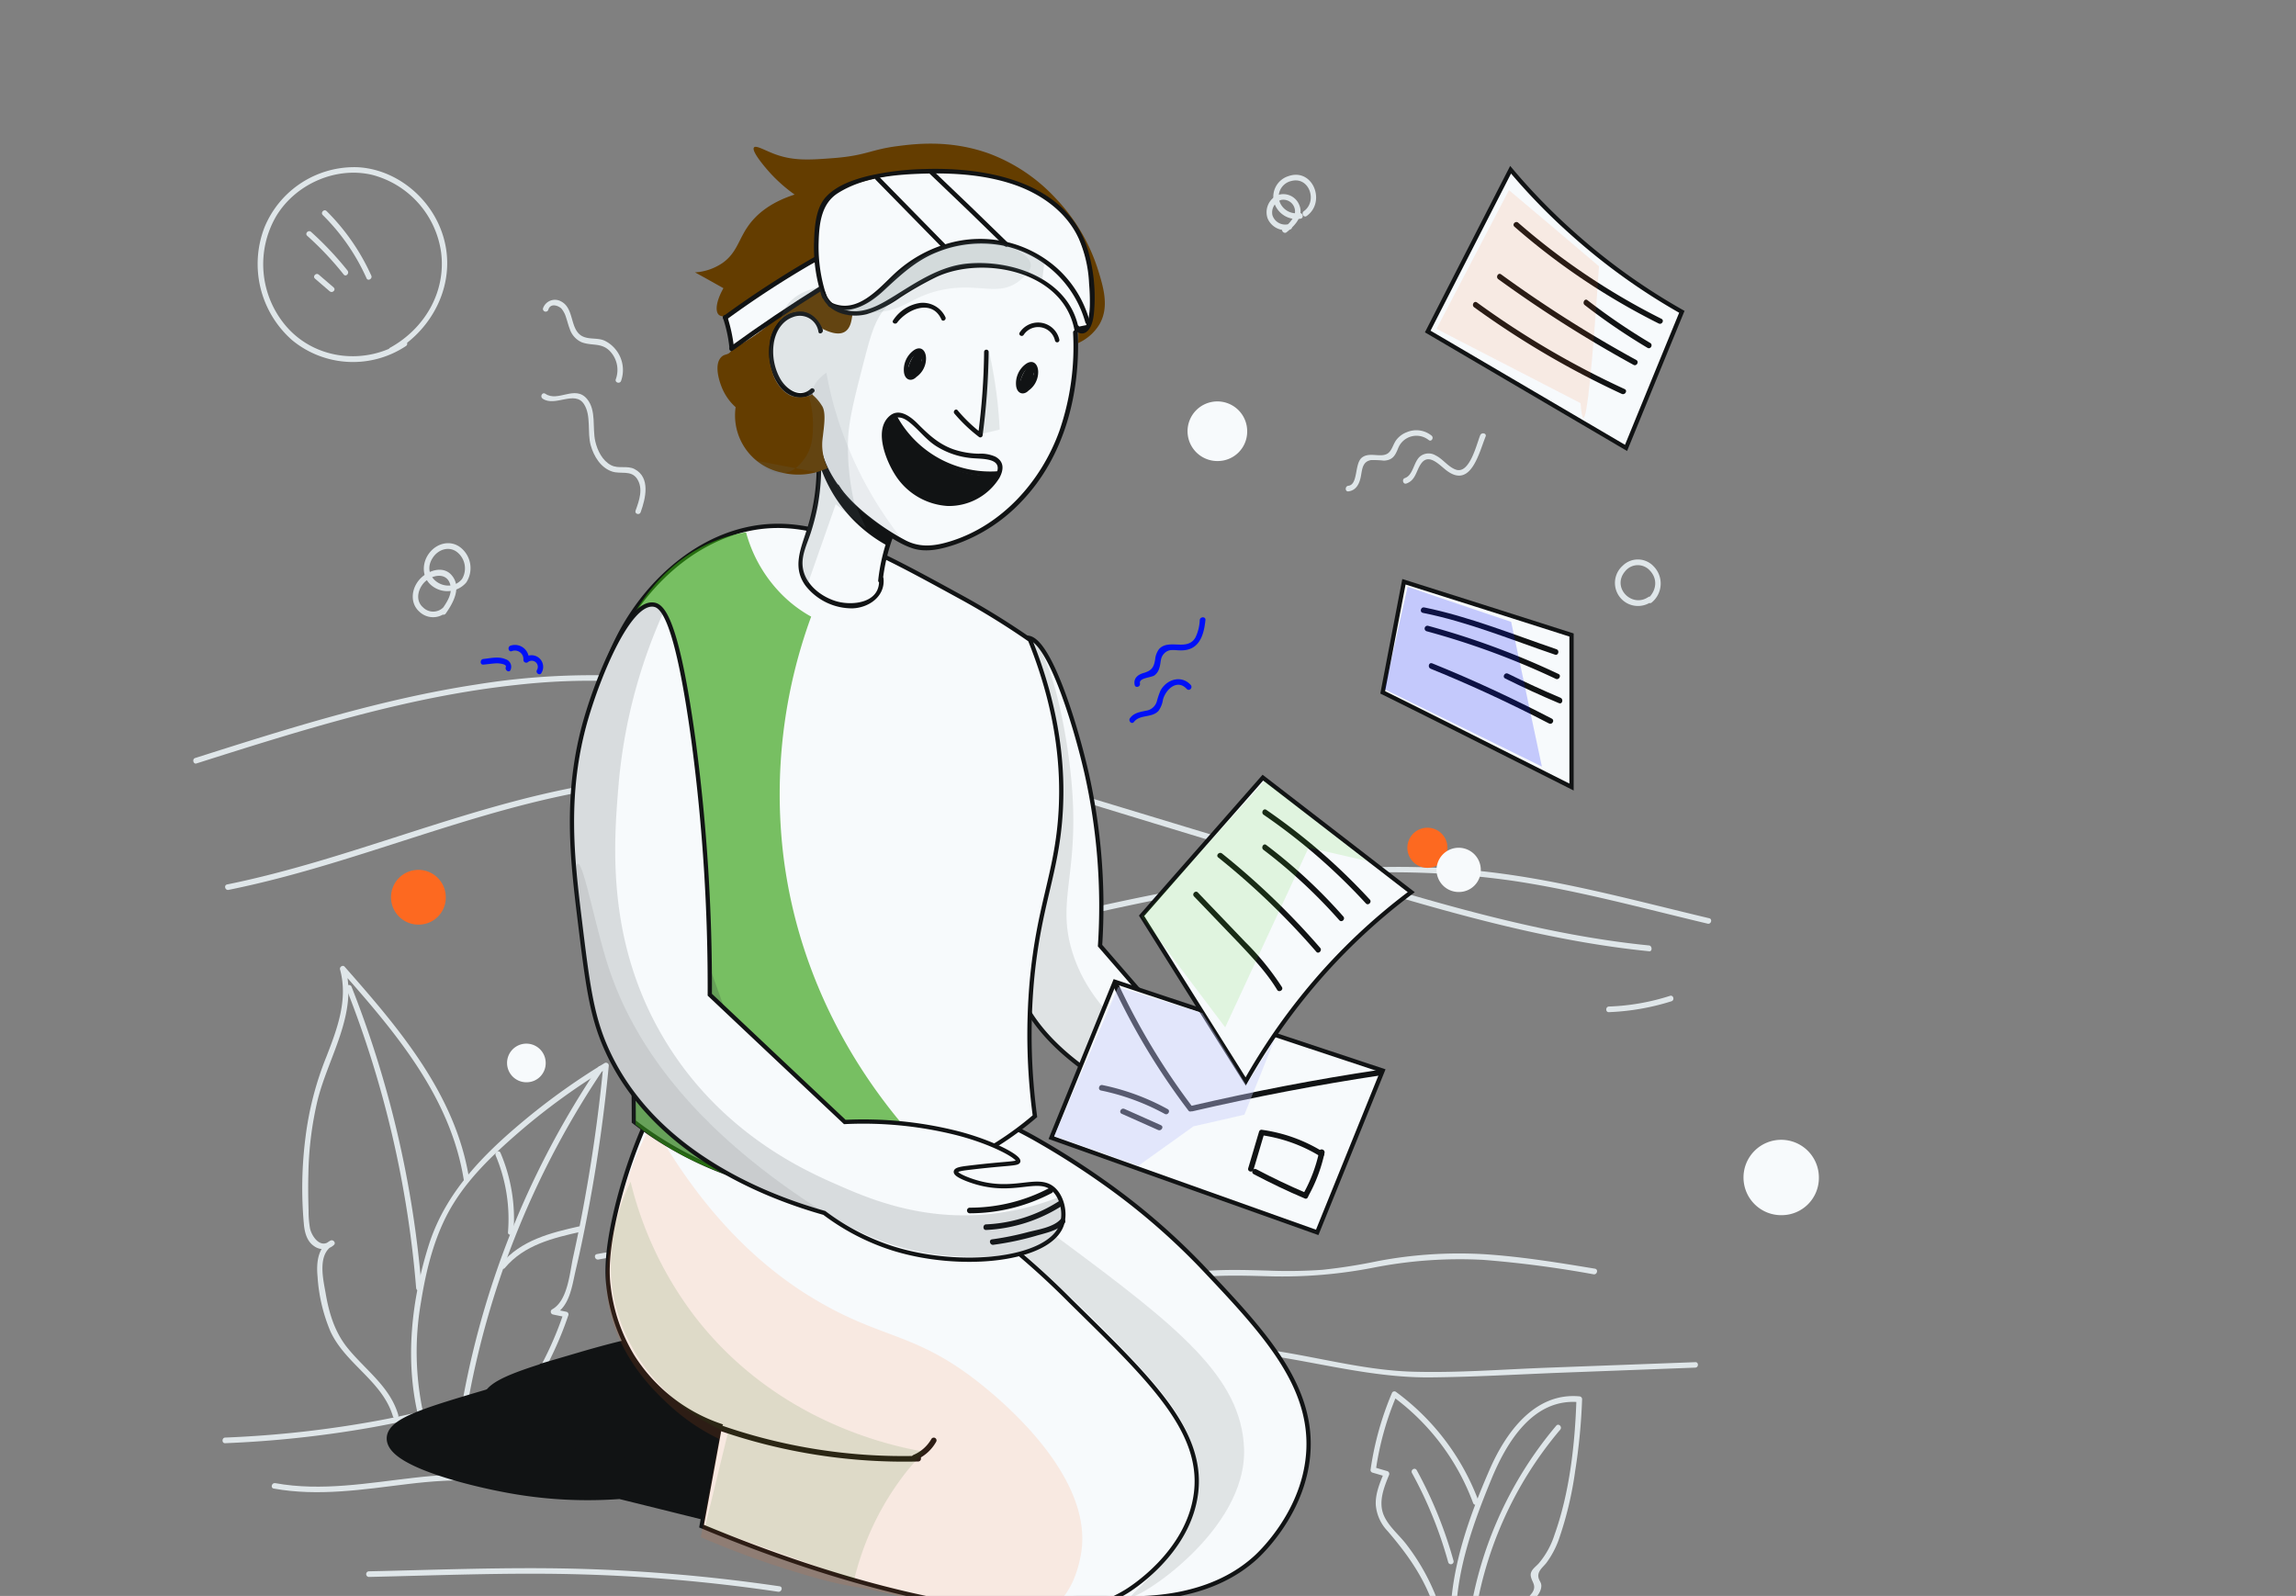 <svg xmlns="http://www.w3.org/2000/svg" xmlns:xlink="http://www.w3.org/1999/xlink" width="538" height="374" viewBox="0 0 538 374">
  <rect x="0" y="0" width="538" height="374" fill="#808080" stroke="none"/>
  <defs>
    <clipPath id="clip-path">
      <rect id="Rectangle_443" data-name="Rectangle 443" width="538" height="374" transform="translate(0 -0.133)" fill="#fff"/>
    </clipPath>
  </defs>
  <g id="expenses_illustration_2_" data-name="expenses illustration 2 " transform="translate(0 0.133)" clip-path="url(#clip-path)">
    <path id="Path_1025" data-name="Path 1025" d="M247.349,225.5a81.186,81.186,0,0,0,17.919-29.784c.13.264.3.527.43.791-.985-.219-1.93-.4-2.916-.614a.656.656,0,0,1-.172-1.186c3.688-2.021,4.116-8.524,4.931-12.256,1.073-4.876,2.058-9.752,2.916-14.628q2.7-15.024,4.158-30.268c.343.176.643.4.985.572a152.972,152.972,0,0,0-20.362,14.716c-5.746,4.965-11.49,10.279-15.563,16.782-4.373,6.9-6.474,15.243-7.759,23.239a67.64,67.64,0,0,0,.6,26.576.646.646,0,1,1-1.243.351c-3.216-13.311-1.586-27.5,2.528-40.414,3.988-12.343,12.99-21.262,22.637-29.257a155.811,155.811,0,0,1,18.477-13.134.663.663,0,0,1,.985.57q-1.542,16.277-4.5,32.288c-.985,5.316-2.058,10.632-3.3,15.859-.815,3.558-1.373,8.215-4.844,10.148a11.371,11.371,0,0,0-.172-1.186c.985.219,1.93.4,2.915.614a.616.616,0,0,1,.428.791,82.756,82.756,0,0,1-18.262,30.356C247.649,227.033,246.749,226.11,247.349,225.5Z" transform="translate(-133.248 112.012)" fill="#dfe6e9"/>
    <path id="Path_1026" data-name="Path 1026" d="M262.857,138.258a204.79,204.79,0,0,0-31.382,76.655c-.172.835-1.415.485-1.243-.351a205.7,205.7,0,0,1,31.552-77.008C262.212,136.9,263.327,137.555,262.857,138.258Z" transform="translate(-121.617 112.404)" fill="#dfe6e9"/>
    <path id="Path_1027" data-name="Path 1027" d="M251.442,157.093c-6.474,1.45-13.29,3.076-17.791,8.479-.515.659-1.458-.308-.9-.923,4.631-5.58,11.66-7.335,18.349-8.83C251.915,155.643,252.257,156.918,251.442,157.093Z" transform="translate(-115.35 131.434)" fill="#dfe6e9"/>
    <path id="Path_1028" data-name="Path 1028" d="M243.466,166.081a38.269,38.269,0,0,0-2.873-17.923c-.343-.791.772-1.45,1.115-.659a39.361,39.361,0,0,1,3.043,18.582C244.667,166.914,243.379,166.914,243.466,166.081Z" transform="translate(-124.433 122.534)" fill="#dfe6e9"/>
    <path id="Path_1029" data-name="Path 1029" d="M283.6,176.022c-3.086-19.681-16.248-34.968-28.851-49.246.343-.219.728-.438,1.072-.659,2.958,10.851-3.988,20.912-6.516,31.1a80.237,80.237,0,0,0-2.145,17.221c-.085,2.855-.043,5.754.045,8.609a22.956,22.956,0,0,0,.343,4.217c.428,1.89,2.486,4.834,4.671,2.857q.386.526.773,1.054c-3.773,2.019-2.4,7.818-1.8,11.2.772,4.568,2.058,8.917,4.931,12.607,4.158,5.271,10.117,9.18,12.088,15.946.257.835-.985,1.141-1.243.351-2.443-8.258-11.06-12.212-14.618-19.855a39.421,39.421,0,0,1-3.043-12.915c-.3-3.118,0-6.853,3.043-8.434.6-.308,1.371.527.77,1.054a3.664,3.664,0,0,1-4.671.219c-1.673-1.141-2.188-3.25-2.358-5.227a93.514,93.514,0,0,1,.385-20.208,74.98,74.98,0,0,1,4.888-18.888c2.528-6.5,5.144-13.4,3.214-20.472-.17-.614.645-1.141,1.073-.659,12.733,14.452,26.065,29.96,29.194,49.815C284.971,176.5,283.728,176.855,283.6,176.022Z" transform="translate(-174.897 100.513)" fill="#dfe6e9"/>
    <path id="Path_1030" data-name="Path 1030" d="M252.492,128.332a246.2,246.2,0,0,1,16.421,70.6c.085.833-1.2.833-1.287,0a245.475,245.475,0,0,0-16.376-70.242C250.949,127.936,252.192,127.586,252.492,128.332Z" transform="translate(-170.115 102.782)" fill="#dfe6e9"/>
    <path id="Path_1031" data-name="Path 1031" d="M264.145,166.177c-10.5,2.328-20.749-2.855-30.867-4.921a89.366,89.366,0,0,0-33.825-.174c-.815.132-1.158-1.1-.343-1.275a91.614,91.614,0,0,1,31.339-.4,135.292,135.292,0,0,1,15.6,3.866c5.789,1.626,11.747,2.944,17.706,1.626C264.617,164.727,264.96,165.958,264.145,166.177Z" transform="translate(-59.245 133.95)" fill="#dfe6e9"/>
    <path id="Path_1032" data-name="Path 1032" d="M333.51,161.031c-6.088-1.186-12.09.308-17.964,1.8-5.744,1.405-11.532,2.678-17.406,3.733a256.4,256.4,0,0,1-34.295,3.69c-.815.045-.815-1.273,0-1.318a253.546,253.546,0,0,0,36.4-4.085c5.829-1.1,11.575-2.459,17.319-3.864,5.359-1.318,10.8-2.285,16.291-1.186C334.623,159.934,334.28,161.207,333.51,161.031Z" transform="translate(-211.088 167.822)" fill="#dfe6e9"/>
    <path id="Path_1033" data-name="Path 1033" d="M253.5,148.752c-15.176-3.6-30.352-7.775-45.742-10.06a199.75,199.75,0,0,0-46.386-1.142c-29.752,2.636-58.647,10.63-87.8,16.824-16.076,3.426-32.324,6.239-48.743,7.38-.815.045-.815-1.273,0-1.318,30.094-2.109,59.333-9.971,88.741-16.386,29.237-6.326,58.99-10.894,88.913-7.38,17.362,2.066,34.339,6.766,51.358,10.807C254.661,147.654,254.318,148.927,253.5,148.752Z" transform="translate(146.653 67.575)" fill="#dfe6e9"/>
    <path id="Path_1034" data-name="Path 1034" d="M425.531,170.566c-22.366-2.24-44.276-8.3-65.955-14.8q-33.263-10.015-66.526-20.206c-22.138-6.721-44.237-13.619-66.45-20.163-11.05-3.252-22.213-6.194-33.568-7.425a152.741,152.741,0,0,0-32.921.176c-25.529,2.723-50.371,10.586-75.022,18.406-.724.219-1.029-1.054-.3-1.273,21.68-6.9,43.473-13.8,65.839-17.222a169.261,169.261,0,0,1,33.645-2.064A156.91,156.91,0,0,1,217,111.306c10.972,2.9,21.833,6.368,32.73,9.708L283.1,131.162q33.723,10.212,67.479,20.472c24.653,7.467,49.457,15.024,74.947,17.57C426.255,169.335,426.255,170.653,425.531,170.566Z" transform="translate(-39.076 52.23)" fill="#dfe6e9"/>
    <path id="Path_1035" data-name="Path 1035" d="M207.825,180.535,176.4,181.721c-10.2.4-20.449,1.01-30.652,1.1-9.946.089-19.549-1.888-29.323-3.69a281.329,281.329,0,0,0-30.867-4,293.487,293.487,0,0,0-34.64-.527c-.813.043-.813-1.275,0-1.318a290.39,290.39,0,0,1,60.49,3.645c10.2,1.713,20.321,4.349,30.652,4.568,10.117.264,20.363-.527,30.481-.923q17.62-.657,35.239-1.318C208.639,179.173,208.639,180.491,207.825,180.535Z" transform="translate(189.429 139.831)" fill="#dfe6e9"/>
    <path id="Path_1036" data-name="Path 1036" d="M44.8,232.966c-.643.483-1.286.923-1.929,1.405-.6.44-1.286-.527-.772-1.054l5.873-6.281a24.746,24.746,0,0,0,2.7-2.944c1.115-1.669-.043-2.459-.3-3.822-.3-1.405,1.072-2.2,1.843-3.074a19.482,19.482,0,0,0,3.687-6.679c3.558-9.971,4.8-21.218,5.144-31.761q.322.331.643.659c-10.8-1.01-17.062,9.446-20.663,18.276-4.03,9.795-7.717,20.032-8.188,30.794-.043.835-1.329.835-1.286,0,.515-11.51,4.544-22.667,9.089-33.123,3.773-8.741,10.589-18.274,21.092-17.307a.667.667,0,0,1,.643.659,138.613,138.613,0,0,1-1.629,16.869,83.414,83.414,0,0,1-3.9,16.21,21.4,21.4,0,0,1-2.83,5.271c-.857,1.1-2.315,2.064-1.8,3.69.214.659.643,1.01.6,1.8-.086,1.932-2.143,3.514-3.3,4.744-2.143,2.285-4.33,4.613-6.473,6.9q-.386-.529-.772-1.054c.643-.485,1.286-.923,1.929-1.407C44.848,231.34,45.491,232.483,44.8,232.966Z" transform="translate(308.344 149.044)" fill="#dfe6e9"/>
    <path id="Path_1037" data-name="Path 1037" d="M67.525,203.6a54.218,54.218,0,0,0-18.82-24.95,6.608,6.608,0,0,1,.9-.221A69.423,69.423,0,0,0,44.718,196c-.129-.264-.3-.527-.429-.791,1.029.308,2.058.614,3.13.923a.674.674,0,0,1,.386.967c-1.2,2.942-2.529,6.281-1.2,9.4,1.115,2.593,3.515,4.525,5.187,6.679a50.238,50.238,0,0,1,7.2,12.739c.3.791-.943,1.142-1.243.351-2.4-6.194-6-11.113-10.246-16.078a10.023,10.023,0,0,1-2.787-6.237c-.086-2.636.986-5.14,1.972-7.512.129.306.257.659.386.965-1.029-.306-2.058-.614-3.129-.923a.63.63,0,0,1-.429-.791,72.283,72.283,0,0,1,5.016-17.923.623.623,0,0,1,.9-.219A55.984,55.984,0,0,1,68.854,203.3C69.025,204.043,67.825,204.394,67.525,203.6Z" transform="translate(277.652 148.487)" fill="#dfe6e9"/>
    <path id="Path_1038" data-name="Path 1038" d="M55.538,182.469A88.627,88.627,0,0,0,35.3,228.286c-.129.835-1.415.835-1.286,0A90.524,90.524,0,0,1,54.637,181.5C55.195,180.888,56.1,181.81,55.538,182.469Z" transform="translate(310.044 152.449)" fill="#dfe6e9"/>
    <path id="Path_1039" data-name="Path 1039" d="M54.975,208.292a96.887,96.887,0,0,0-8.488-20.91c-.386-.748.686-1.407,1.115-.659a99.808,99.808,0,0,1,8.617,21.218A.646.646,0,1,1,54.975,208.292Z" transform="translate(284.37 157.682)" fill="#dfe6e9"/>
    <path id="Path_1041" data-name="Path 1041" d="M162.836,198.309a256.3,256.3,0,0,0-25.808-3.382,104.4,104.4,0,0,0-25.894,1.845,111.621,111.621,0,0,1-23.579,2.019c-8.36-.219-16.806-.614-24.951,1.626a.66.66,0,0,1-.343-1.273c7.887-2.2,15.991-1.934,24.093-1.713a115.125,115.125,0,0,0,12.9-.176,131.328,131.328,0,0,0,13.118-2.064,101.939,101.939,0,0,1,25.079-1.581c8.617.57,17.191,1.977,25.722,3.382C163.993,197.167,163.651,198.441,162.836,198.309Z" transform="translate(210.581 100.189)" fill="#dfe6e9"/>
    <path id="Path_1042" data-name="Path 1042" d="M274.582,203.808a389.469,389.469,0,0,0-48.488-4.13c-15.819-.351-31.637.308-47.456.659a.661.661,0,0,1,0-1.318c16.076-.351,32.195-1.01,48.313-.614a398.75,398.75,0,0,1,47.973,4.128C275.739,202.665,275.4,203.9,274.582,203.808Z" transform="translate(-92.225 169.081)" fill="#dfe6e9"/>
    <path id="Path_1043" data-name="Path 1043" d="M251.407,207.4c-6.131-2.68-12.733.572-19.034.264a15.456,15.456,0,0,1-3.988-.7c-1.758-.614-3.386-1.581-5.273-1.669-3.258-.176-6.3,1.1-9.56.572-.815-.132-.47-1.407.343-1.275,3.645.616,7.2-1.229,10.8-.4,1.628.353,3.086,1.231,4.671,1.713a17.281,17.281,0,0,0,4.973.485c5.959-.264,11.918-2.593,17.749-.045C252.778,206.568,252.135,207.711,251.407,207.4Z" transform="translate(-140.3 174.931)" fill="#dfe6e9"/>
    <path id="Path_1044" data-name="Path 1044" d="M320.464,183.781c-10.8-3.295-21.607-3.207-32.667-1.845-10.419,1.273-20.922,2.944-31.382,1.054-.815-.132-.472-1.405.343-1.273,10.89,1.977,21.822-.045,32.667-1.275,10.675-1.229,21.092-1.1,31.424,2.109C321.577,182.772,321.277,184.045,320.464,183.781Z" transform="translate(-192.279 165.716)" fill="#dfe6e9"/>
    <path id="Path_1045" data-name="Path 1045" d="M259.528,79.284c7.974-4.393,13.16-12.915,11.96-22.36a21.89,21.89,0,0,0-16.119-18.143c-8.447-2.021-17.876,2.065-22.465,9.576a22.335,22.335,0,0,0,2.188,25.786c6.859,8.083,18.862,9.313,27.521,3.6.687-.483,1.33.659.643,1.142a22.433,22.433,0,0,1-26.664-1.362,23.768,23.768,0,0,1-6.474-26.489A22.758,22.758,0,0,1,251.853,36.98c9.089.439,17.319,7.16,20.064,15.99,3.429,10.938-2.315,22.184-11.79,27.412C259.442,80.821,258.8,79.679,259.528,79.284Z" transform="translate(-168.128 2.072)" fill="#dfe6e9"/>
    <path id="Path_1047" data-name="Path 1047" d="M215.835,90.019c.858-2.372,1.886-5.183.343-7.512-1.415-2.065-3.816-1.01-5.829-1.669-2.658-.879-4.288-3.558-5.016-6.15-.858-3.031.17-6.985-1.588-9.664-2.143-3.295-6.772.747-9.687-1.274-.687-.483-.043-1.625.643-1.142,2.958,2.065,6.987-2.153,9.775,1.23,2.228,2.68,1.2,6.765,1.928,9.928.515,2.2,1.673,4.525,3.688,5.579,1.758.923,3.771,0,5.529.923,3.773,1.977,2.573,6.9,1.415,10.1C216.82,91.117,215.577,90.809,215.835,90.019Z" transform="translate(-66.917 29.533)" fill="#dfe6e9"/>
    <path id="Path_1048" data-name="Path 1048" d="M213.46,70.3a6.365,6.365,0,0,0-1.245-6.458c-1.971-2.2-4.244-1.318-6.687-2.2a5.152,5.152,0,0,1-2.873-3.207c-.343-.879-.558-1.8-.858-2.68a5.716,5.716,0,0,0-1.071-2.021c-.773-.747-2.615-1.362-3.088.308A.646.646,0,0,1,196.4,53.7a2.944,2.944,0,0,1,4.288-1.625c3.086,1.625,1.971,6.458,4.844,8.083,1.586.879,3.558.351,5.229,1.054a7.5,7.5,0,0,1,2.745,2.2,7.621,7.621,0,0,1,1.2,7.248C214.446,71.444,213.2,71.093,213.46,70.3Z" transform="translate(-69.171 18.454)" fill="#dfe6e9"/>
    <path id="Path_1049" data-name="Path 1049" d="M222.862,88.323a4.864,4.864,0,0,0-.772-6.15c-1.928-1.845-4.714-1.011-6.044,1.1-3.043,4.7,3.688,8.83,6.9,4.92.558-.659,1.458.308.9.922a5.828,5.828,0,0,1-7.629.923c-2.658-1.757-2.873-5.315-1.03-7.819,1.8-2.46,5.146-3.295,7.546-1.274a6.167,6.167,0,0,1,1.243,8C223.5,89.685,222.39,89.026,222.862,88.323Z" transform="translate(-114.67 47.349)" fill="#dfe6e9"/>
    <path id="Path_1050" data-name="Path 1050" d="M222.255,92.46c1.2-1.713,2.7-3.778,2.186-5.974-.772-3.251-4.544-2.416-6.259-.483-1.415,1.625-1.93,4.173-.13,5.711a3.346,3.346,0,0,0,4.716,0c.557-.615,1.458.307.9.923a4.631,4.631,0,0,1-6.472.088c-2.188-1.933-1.93-5.14-.215-7.292,1.715-2.2,5.616-3.778,7.759-1.274,2.4,2.812.385,6.458-1.373,8.962C222.9,93.822,221.783,93.163,222.255,92.46Z" transform="translate(-118.907 50.506)" fill="#dfe6e9"/>
    <path id="Path_1051" data-name="Path 1051" d="M90.242,133.421A55.845,55.845,0,0,1,75.58,135.97c-.814.045-.814-1.273,0-1.318a52.716,52.716,0,0,0,14.319-2.5C90.713,131.885,91.056,133.158,90.242,133.421Z" transform="translate(301.408 101.092)" fill="#dfe6e9"/>
    <path id="Path_1052" data-name="Path 1052" d="M342.323,116.1c-29.151-.221-56.589,10.938-84.113,19.2-7.887,2.372-15.861,4.525-23.92,6.149-.815.176-1.158-1.1-.343-1.273,28.594-5.8,55.559-18.231,84.325-23.282a129.639,129.639,0,0,1,24.05-2.109A.661.661,0,0,1,342.323,116.1Z" transform="translate(-180.731 66.957)" fill="#dfe6e9"/>
    <path id="Path_1053" data-name="Path 1053" d="M111.743,21.872c-1.5,3.69-3.344,11.861-8.746,8.215-1.8-1.186-4.458-4.657-6.388-1.845-1.158,1.669-1.243,3.866-3.429,4.613-.772.264-1.115-1.011-.343-1.274,2.013-.7,2.013-3.866,3.643-5.139a3.185,3.185,0,0,1,3.558-.176c1.715.835,2.958,2.724,4.759,3.338,3.215,1.1,4.844-5.974,5.7-8.083C110.843,20.774,112.086,21.081,111.743,21.872Z" transform="translate(236.354 80.323)" fill="#dfe6e9"/>
    <path id="Path_1054" data-name="Path 1054" d="M117.984,23.029a4.6,4.6,0,0,0-7.118,1.845c-.728,1.8-1.285,2.856-3.343,2.987a23.48,23.48,0,0,0-3.043-.132c-2.058.351-2.058,2.2-2.4,3.91s-1.115,3.207-2.916,3.426c-.815.088-.815-1.23,0-1.318,2.358-.264,1.373-5.227,3.216-6.633,1.973-1.493,4.931.483,6.474-1.362.728-.879.943-2.065,1.713-2.943a5.486,5.486,0,0,1,2.315-1.625,5.675,5.675,0,0,1,5.7.747C119.313,22.414,118.67,23.557,117.984,23.029Z" transform="translate(216.782 79.957)" fill="#dfe6e9"/>
    <path id="Path_1055" data-name="Path 1055" d="M122.72,47.509a5.477,5.477,0,0,1-6.3-4,5.058,5.058,0,0,1,3.431-5.974c5.7-1.977,8.874,6.062,4.244,9.357-.685.483-1.33-.659-.643-1.142,3.258-2.328,1.243-8.171-2.916-7.073a3.782,3.782,0,0,0-2.958,4.129,4.135,4.135,0,0,0,4.8,3.383C123.192,46.059,123.535,47.333,122.72,47.509Z" transform="translate(182.074 3.6)" fill="#dfe6e9"/>
    <path id="Path_1056" data-name="Path 1056" d="M121.929,47.466a7.238,7.238,0,0,0,2.7-3.119,2.752,2.752,0,0,0-3.128-3.514,3.107,3.107,0,0,0-2.058,3.558,3.14,3.14,0,0,0,3.816,2.109.66.66,0,0,1,.343,1.274,4.5,4.5,0,0,1-5.273-2.592,4.4,4.4,0,0,1,2.273-5.447,4.007,4.007,0,0,1,5.1,2.2c1.2,2.68-.985,4.92-2.916,6.458C122.229,48.916,121.286,47.993,121.929,47.466Z" transform="translate(178.706 5.884)" fill="#dfe6e9"/>
    <path id="Path_1057" data-name="Path 1057" d="M84.165,90.825c1.972-1.8,2.358-4.525.429-6.545a3.79,3.79,0,0,0-5.745.132c-3.3,3.778,1.458,8.7,5.359,6.106.686-.483,1.329.659.643,1.142a5.4,5.4,0,0,1-6.6-8.522,5.05,5.05,0,0,1,7.245.176,5.743,5.743,0,0,1-.429,8.434C84.465,92.319,83.565,91.4,84.165,90.825Z" transform="translate(301.997 49.284)" fill="#dfe6e9"/>
    <path id="Path_1058" data-name="Path 1058" d="M177.908,33.015a48.864,48.864,0,0,0-10.247-14.8c-.6-.571.3-1.537.9-.923A50.3,50.3,0,0,1,179.021,32.4C179.365,33.1,178.25,33.806,177.908,33.015Z" transform="translate(-92.022 32.055)" fill="#dfe6e9"/>
    <path id="Path_1059" data-name="Path 1059" d="M178.913,29.656a73.121,73.121,0,0,0-8.53-9.05c-.643-.571.3-1.493.9-.923a76.651,76.651,0,0,1,8.532,9.05C180.328,29.392,179.428,30.314,178.913,29.656Z" transform="translate(-98.385 34.533)" fill="#dfe6e9"/>
    <path id="Path_1060" data-name="Path 1060" d="M175.43,28.532c-1.158-1.01-2.315-1.977-3.473-2.987-.643-.527.3-1.494.9-.923,1.158,1.01,2.315,1.977,3.473,2.987C176.972,28.136,176.072,29.059,175.43,28.532Z" transform="translate(-98.159 39.612)" fill="#dfe6e9"/>
    <path id="Path_1061" data-name="Path 1061" d="M205.385,34.869a6.416,6.416,0,1,1,6.259-6.414A6.338,6.338,0,0,1,205.385,34.869Z" transform="translate(-107.188 181.678)" fill="#fd6920"/>
    <path id="Path_1063" data-name="Path 1063" d="M105.666,122.1a4.7,4.7,0,1,1,4.586-4.7A4.643,4.643,0,0,1,105.666,122.1Z" transform="translate(228.921 81.14)" fill="#fd6920"/>
    <path id="Path_1065" data-name="Path 1065" d="M145.7,89.009c-.385,3.822-1.586,7.2-5.829,7.117-1.458,0-2.7-.439-3.816.7-1.03,1.054-.73,2.109-1.158,3.426a3.23,3.23,0,0,1-1.115,1.713c-.772.571-3.686.571-3.43,1.889.172.835-1.071,1.186-1.243.351-.3-1.494.687-2.372,2.058-2.768,1.973-.571,2.443-1.362,2.743-3.163a4.828,4.828,0,0,1,.858-2.372c1.115-1.362,2.916-1.186,4.458-1.142,1.673.088,3.258-.044,4.158-1.713a10.385,10.385,0,0,0,.987-4.085C144.5,88.174,145.784,88.174,145.7,89.009Z" transform="translate(136.761 56.154)" fill="#0010f7"/>
    <path id="Path_1066" data-name="Path 1066" d="M144.113,97.82c-2.23-2.416-4.888.044-5.574,2.46a6.138,6.138,0,0,1-1.03,2.636c-1.543,1.756-4.371.791-5.786,2.636-.515.659-1.415-.264-.9-.923.943-1.23,2.273-1.406,3.686-1.714a3.066,3.066,0,0,0,2.573-2.152,19.6,19.6,0,0,1,.858-2.548c1.458-2.68,4.886-3.734,7.074-1.362C145.613,97.512,144.713,98.435,144.113,97.82Z" transform="translate(133.975 63.508)" fill="#0010f7"/>
    <path id="Path_1067" data-name="Path 1067" d="M212.264,97.471a1.43,1.43,0,0,0-2.188-1.8.672.672,0,0,1-.985-.571,2,2,0,0,0-2.7-2.065c-.772.308-1.115-.966-.343-1.274a3.276,3.276,0,0,1,4.329,3.338c-.343-.176-.643-.4-.985-.571a2.722,2.722,0,0,1,3.943,3.6C212.991,98.876,211.876,98.217,212.264,97.471Z" transform="translate(-86.451 59.421)" fill="#0010f7"/>
    <path id="Path_1068" data-name="Path 1068" d="M215.165,95.249c.3-.747-1.758-.879-2.1-.879-1.073.044-2.1.22-3.173.308-.815.088-.815-1.23,0-1.318,1.673-.176,3.558-.659,5.188.044a1.848,1.848,0,0,1,1.2,2.5C215.98,96.7,214.865,96,215.165,95.249Z" transform="translate(-96.642 60.939)" fill="#0010f7"/>
    <path id="Path_1069" data-name="Path 1069" d="M102.289,125.381a5.185,5.185,0,1,1,5.059-5.184A5.123,5.123,0,0,1,102.289,125.381Z" transform="translate(239.632 83.523)" fill="#f7fafc"/>
    <path id="Path_1070" data-name="Path 1070" d="M126.8,31.375a6.987,6.987,0,1,1,6.816-6.985A6.9,6.9,0,0,1,126.8,31.375Z" transform="translate(158.625 76.534)" fill="#f7fafc"/>
    <path id="Path_1071" data-name="Path 1071" d="M66.773,166.43a8.832,8.832,0,1,1,8.617-8.83A8.726,8.726,0,0,1,66.773,166.43Z" transform="translate(350.812 118.208)" fill="#f7fafc"/>
    <path id="Path_1072" data-name="Path 1072" d="M209.717,146.706a4.527,4.527,0,1,1,4.414-4.525A4.472,4.472,0,0,1,209.717,146.706Z" transform="translate(-86.263 106.787)" fill="#f7fafc"/>
    <path id="Path_1073" data-name="Path 1073" d="M260.184,210.448c-9.089-2.24-18.219-4.525-27.308-6.766A101.9,101.9,0,0,1,208.1,202.5c-9.775-1.669-28.511-6.368-28.381-11.553.085-3.426,8.445-5.886,22.25-9.971a211.575,211.575,0,0,1,21.907-5.184c5.659,2.855,11.745,5.667,18.3,8.347a238.9,238.9,0,0,0,25.165,8.741C264.985,198.764,262.584,204.6,260.184,210.448Z" transform="translate(-87.602 145.968)" fill="#111314" stroke="#111314" stroke-miterlimit="10" stroke-width="3"/>
    <path id="Path_1074" data-name="Path 1074" d="M249.1,206.05c-9.089-2.24-18.221-4.525-27.308-6.766a101.919,101.919,0,0,1-24.78-1.186c-9.775-1.669-28.509-6.37-28.379-11.553.085-3.426,8.445-5.888,22.248-9.973a212.016,212.016,0,0,1,21.907-5.182c5.659,2.855,11.747,5.667,18.306,8.345a238.329,238.329,0,0,0,25.165,8.743C253.9,194.408,251.5,200.251,249.1,206.05Z" transform="translate(-54.058 141.449)" fill="#111314" stroke="#111314" stroke-miterlimit="10" stroke-width="3"/>
    <path id="Path_1075" data-name="Path 1075" d="M190.654,157.482a187.907,187.907,0,0,1,16.291,10.279,157.992,157.992,0,0,1,23.235,19.9c14.061,14.849,25.893,27.325,25.123,43.139-.687,14.233-11.19,24.117-12.347,25.171-18.734,17.132-58.775,10.894-99.2-15.506,1.458-7.865,2.871-15.683,4.329-23.547a39.2,39.2,0,0,1-19.162-10.148,41,41,0,0,1-11.79-23.237,57.162,57.162,0,0,1,1.843-13.8,60.784,60.784,0,0,1,18.906-30.047C151.214,142.063,171.276,146.852,190.654,157.482Z" transform="translate(51.293 108.879)" fill="#f7fafc" stroke="#111314" stroke-miterlimit="10" stroke-width="1"/>
    <path id="Path_1076" data-name="Path 1076" d="M198.977,162.156a188.314,188.314,0,0,1,16.291,10.279,187.9,187.9,0,0,1,23.235,19.9c18.221,17.923,31.169,30.092,29.453,44.852-1.673,14.188-15.52,22.755-16.676,23.413-8.1,4.834-16.334,4.965-22.937,4.613-29.666-1.581-62.933-14.539-76.266-20.119,1.458-7.863,2.873-15.683,4.331-23.545a39.381,39.381,0,0,1-20.535-16.254,40.648,40.648,0,0,1-5.616-16.518c-.3-2.5-.643-7.775,2.058-18.714A120.058,120.058,0,0,1,142.6,143.136C154.435,145.287,177.542,150.3,198.977,162.156Z" transform="translate(12.316 112.418)" fill="#f7fafc" stroke="#111314" stroke-miterlimit="10" stroke-width="1"/>
    <path id="Path_1077" data-name="Path 1077" d="M209.177,190.309a132.625,132.625,0,0,1-46.813-7.293c-.772-.264-.43-1.537.343-1.273a129.772,129.772,0,0,0,46.47,7.248C209.992,188.947,209.992,190.265,209.177,190.309Z" transform="translate(6.017 152.051)" fill="#111314"/>
    <path id="Path_1078" data-name="Path 1078" d="M165.8,184.176a9.81,9.81,0,0,1-4.673,4.217c-.772.306-1.415-.791-.643-1.144a8.791,8.791,0,0,0,4.2-3.733A.648.648,0,0,1,165.8,184.176Z" transform="translate(53.56 153.571)" fill="#111314"/>
    <path id="Path_1079" data-name="Path 1079" d="M193.584,189.059c14.918,8.566,22.635,7.161,37.468,19.022,3.858,3.118,26.408,21.173,23.535,39.491-.258,1.537-1.585,10.148-7.844,13.529-2.658,1.45-5.273,1.362-8.917,1.1a142.057,142.057,0,0,1-22.807-3.645c-15.005-3.822-12.475-2.24-22.807-5.1a209.563,209.563,0,0,1-26.751-9.489c1.415-7.686,2.871-15.33,4.286-23.018a47.852,47.852,0,0,1-11.79-8.039c-3.171-2.944-12.218-11.289-14.276-24.468-1.113-7.074.258-12.477,2.488-21.218a94.936,94.936,0,0,1,7.844-20.472C167.389,170.785,182.394,182.688,193.584,189.059Z" transform="translate(-1.238 116.137)" fill="#fd6920" opacity="0.12"/>
    <path id="Path_1080" data-name="Path 1080" d="M124.6,148.965c.6-1.054,19.462,7.731,41.026,23.766,26.666,19.811,41.454,31.54,42.1,48.234.728,19.46-25.3,35.714-26.408,34.7-.6-.57,15.089-11.684,15.346-27.762.172-10.5-6.344-18.8-17.834-30.706C149.463,166.756,123.87,150.238,124.6,148.965Z" transform="translate(83.78 118.321)" fill="#2d3436" opacity="0.11"/>
    <path id="Path_1081" data-name="Path 1081" d="M166.171,153.623a85.3,85.3,0,0,0,14.963,31.452c18.992,24.733,45.955,30.443,53.844,31.805-1.328,1.318-2.615,2.812-3.943,4.394a65.631,65.631,0,0,0-12.475,25.567c-11.662-4.13-23.322-8.3-34.94-12.433,1.8-7.293,3.558-14.628,5.359-21.921A45.629,45.629,0,0,1,173.63,201.9a42.945,42.945,0,0,1-10.717-18.276C159.055,169.306,164.456,157.094,166.171,153.623Z" transform="translate(-18.41 123.195)" fill="#21650b" opacity="0.12"/>
    <path id="Path_1082" data-name="Path 1082" d="M119.426,90.757c-3.6.527-5.144,11.553-5.659,15.2-2.1,14.8,2.358,21.437,3.045,39.579.558,14.409-2.015,15.068-.858,22.1,1.715,10.279,9.645,23.458,37.811,35.406a32.856,32.856,0,0,0,11.232,8.3c11.36,4.921,26.28,2.372,28.294-4.7.687-2.372.043-5.667-1.543-7.206-2.573-2.547-6.516,1.1-13.033-1.318-.343-.132-3.258-1.229-3.171-2.019.043-.485,1.156-.659,2.486-.835,6.044-.878,7.844-.7,7.974-1.231.215-.878-4.416-3.909-10.417-5.667a55.4,55.4,0,0,0-18.606-2.151c-6.731-7.775-13.505-15.551-20.234-23.326a142.176,142.176,0,0,0-3.173-40.5C130.873,110.612,124.487,90.01,119.426,90.757Z" transform="translate(121.018 58.579)" fill="#f7fafc" stroke="#111314" stroke-miterlimit="10" stroke-width="1"/>
    <path id="Path_1083" data-name="Path 1083" d="M125.507,90.639c5.273.088,10.032,21.569,11.017,36.813,1.243,19.283-3.686,25.3,0,37.119,2.443,7.82,8.617,17.878,25.208,27.016,13.075,11.2,21.777,12.388,27.523,10.983,3.516-.835,7.887-3.163,9.86-1.186,1.673,1.669.9,5.8-.858,8.609-4.2,6.547-16.848,4.965-24.05,2.372a33.449,33.449,0,0,1-13.633-9.489,63.27,63.27,0,0,1-30.994-19.592c-11.1-12.915-13.72-26.666-15.048-34.133C109.431,120.731,119.076,90.507,125.507,90.639Z" transform="translate(114.768 58.478)" fill="#2d3436" opacity="0.12"/>
    <path id="Path_1084" data-name="Path 1084" d="M180.575,78.562c-15.263,3.295-26.838,16.517-31.852,28.686-5.531,13.354-2.315,23.81.77,45.906a465.26,465.26,0,0,1,4.373,64.267c4.629,3.6,26.536,20.032,56.374,15.859a74.007,74.007,0,0,0,37.6-17.132,143.146,143.146,0,0,1-.773-31.1c1.628-18.537,6-25.786,6.816-40.459.515-9.27-.257-22.931-7.2-40.063a178.066,178.066,0,0,0-16.333-10.1C208.911,82.692,195.493,75.356,180.575,78.562Z" transform="translate(-5.333 45.293)" fill="#f7fafc" stroke="#111314" stroke-width="1"/>
    <path id="Path_1085" data-name="Path 1085" d="M208.5,98.317a121.043,121.043,0,0,0-6.559,55.614c4.929,41.162,30.094,66.6,37.9,73.888a72.678,72.678,0,0,1-35.71,4.833,73.806,73.806,0,0,1-36.783-15.287,338.523,338.523,0,0,0-1.8-44.765c-3.686-34-10.332-46.257-3.258-64.927,1.673-4.437,7.289-19.285,21.477-26.138a35.021,35.021,0,0,1,9.474-2.987,32.72,32.72,0,0,0,7.631,13.794A30.4,30.4,0,0,0,208.5,98.317Z" transform="translate(-18.429 46.055)" fill="#32a00f" opacity="0.645"/>
    <path id="Path_1086" data-name="Path 1086" d="M169.167,96.033q16.912,47.047,33.867,94.053,14.726,12.32,29.5,24.644a86.173,86.173,0,0,1-32.412-3.339A87.646,87.646,0,0,1,175,199.09c.128-4.655.213-11.508,0-19.768-.6-20.733-.858-31.1-3.645-43.664-2.571-11.6-6.044-20.427-3.643-33.607A46.769,46.769,0,0,1,169.167,96.033Z" transform="translate(-26.809 64.022)" fill="#2d3436" opacity="0.21"/>
    <path id="Path_1087" data-name="Path 1087" d="M186.2,151.326q-7.652,18.977-15.348,37.91-31.124-11.07-62.291-22.183,7.46-18.254,14.878-36.55Z" transform="translate(137.796 99.439)" fill="#f7fafc" stroke="#111314" stroke-miterlimit="10" stroke-width="1"/>
    <path id="Path_1088" data-name="Path 1088" d="M168.457,133.75a140.113,140.113,0,0,0-23.45,22.185,146.514,146.514,0,0,0-15.348,22.185q-12.22-19.44-24.393-38.835,14.212-16.21,28.421-32.375Q151.117,120.352,168.457,133.75Z" transform="translate(162.23 75.196)" fill="#f7fafc" stroke="#111314" stroke-miterlimit="10" stroke-width="1"/>
    <path id="Path_1089" data-name="Path 1089" d="M130.986,96.744v35.627q-13.311-6.721-26.622-13.4c-5.873-2.943-11.747-5.886-17.62-8.785,1.673-8.654,3.3-17.264,4.973-25.918Q111.33,90.462,130.986,96.744Z" transform="translate(237.256 51.933)" fill="#f7fafc" stroke="#111314" stroke-miterlimit="10" stroke-width="1"/>
    <path id="Path_1090" data-name="Path 1090" d="M133.54,69.943q-6.559,15.946-13.075,31.892Q97.25,88.2,73.994,74.555,83.7,55.578,93.413,36.645a144.736,144.736,0,0,0,14.876,15.243A146.154,146.154,0,0,0,133.54,69.943Z" transform="translate(260.552 2.998)" fill="#f7fafc" stroke="#111314" stroke-miterlimit="10" stroke-width="1"/>
    <path id="Path_1092" data-name="Path 1092" d="M153.489,141.964q-22.25,3.361-44.112,8.434c-.815.176-1.158-1.1-.343-1.273,14.618-3.384,29.322-6.239,44.112-8.434C153.962,140.6,154.3,141.876,153.489,141.964Z" transform="translate(170.037 109.901)" fill="#111314"/>
    <path id="Path_1093" data-name="Path 1093" d="M131.68,130.975a159.266,159.266,0,0,0,17.276,28.64c.513.659-.387,1.581-.9.923a160.072,160.072,0,0,1-17.491-28.9C130.223,130.886,131.336,130.227,131.68,130.975Z" transform="translate(130.416 99.585)" fill="#111314"/>
    <path id="Path_1094" data-name="Path 1094" d="M134.229,132.615a140.068,140.068,0,0,0-23.965-20.778c-.685-.483-.043-1.626.643-1.141a142.887,142.887,0,0,1,24.222,21C135.729,132.264,134.786,133.231,134.229,132.615Z" transform="translate(185.827 78.966)" fill="#111314"/>
    <path id="Path_1095" data-name="Path 1095" d="M131.092,132.406A122.977,122.977,0,0,0,113.3,115.89c-.643-.485,0-1.626.643-1.144a122.036,122.036,0,0,1,18.049,16.737C132.592,132.1,131.692,133.022,131.092,132.406Z" transform="translate(182.748 83.127)" fill="#111314"/>
    <path id="Path_1096" data-name="Path 1096" d="M138.913,138.783a175.592,175.592,0,0,0-22.98-22.1c-.643-.527.257-1.45.9-.923a175.485,175.485,0,0,1,22.98,22.1C140.37,138.477,139.425,139.4,138.913,138.783Z" transform="translate(169.527 84.132)" fill="#111314"/>
    <path id="Path_1097" data-name="Path 1097" d="M139.825,143.093c-2.445-4.041-5.7-7.467-8.917-10.894-3.516-3.647-7.031-7.337-10.547-10.983-.6-.614.343-1.537.9-.923,3.688,3.866,7.374,7.688,11.06,11.553a63.129,63.129,0,0,1,8.617,10.588C141.368,143.137,140.253,143.8,139.825,143.093Z" transform="translate(159.439 88.74)" fill="#111314"/>
    <path id="Path_1098" data-name="Path 1098" d="M120.29,150.707a36.535,36.535,0,0,1-3.816,10.148c-.385.746-1.5.087-1.113-.659a35.4,35.4,0,0,0,3.686-9.841C119.22,149.521,120.463,149.872,120.29,150.707Z" transform="translate(190.076 119.346)" fill="#111314"/>
    <path id="Path_1099" data-name="Path 1099" d="M132.211,153.828a35.814,35.814,0,0,0-13.848-4.963c.258-.132.515-.308.772-.44-.858,2.857-1.673,5.667-2.53,8.524-.257.791-1.5.483-1.243-.353.858-2.855,1.671-5.667,2.528-8.522a.6.6,0,0,1,.772-.44,36.424,36.424,0,0,1,14.148,5.1A.625.625,0,1,1,132.211,153.828Z" transform="translate(177.128 117.014)" fill="#111314"/>
    <path id="Path_1100" data-name="Path 1100" d="M129.514,159.065c-4.073-1.713-8.061-3.645-12-5.709-.728-.4-.085-1.539.643-1.143,3.816,2.021,7.717,3.866,11.7,5.58C130.627,158.143,130.284,159.418,129.514,159.065Z" transform="translate(176.224 121.66)" fill="#111314"/>
    <path id="Path_1101" data-name="Path 1101" d="M148.69,149.215a53.96,53.96,0,0,0-14.961-5.491c-.815-.176-.472-1.45.343-1.273a54.177,54.177,0,0,1,15.261,5.622C150.105,148.469,149.42,149.611,148.69,149.215Z" transform="translate(124.251 111.698)" fill="#111314"/>
    <path id="Path_1102" data-name="Path 1102" d="M142.939,150.192c-2.873-1.273-5.744-2.549-8.574-3.822-.772-.351-.085-1.492.643-1.141,2.873,1.273,5.746,2.547,8.574,3.822C144.354,149.4,143.666,150.5,142.939,150.192Z" transform="translate(128.458 114.501)" fill="#111314"/>
    <path id="Path_1103" data-name="Path 1103" d="M119.724,98.315c-10.2-3.47-20.406-7.688-30.995-9.8-.815-.176-.472-1.45.343-1.274,10.546,2.153,20.792,6.326,30.995,9.8C120.839,97.3,120.5,98.579,119.724,98.315Z" transform="translate(244.66 54.974)" fill="#111314"/>
    <path id="Path_1104" data-name="Path 1104" d="M118.819,101.8A183.159,183.159,0,0,0,88.553,90.647a.66.66,0,0,1,.343-1.274,185.425,185.425,0,0,1,30.567,11.29C120.191,101.014,119.548,102.156,118.819,101.8Z" transform="translate(245.736 57.152)" fill="#111314"/>
    <path id="Path_1105" data-name="Path 1105" d="M100.774,101.859c-4.287-1.8-8.488-3.734-12.647-5.8-.729-.351-.086-1.493.643-1.142q6.109,3.031,12.347,5.667C101.846,100.892,101.546,102.166,100.774,101.859Z" transform="translate(264.553 62.806)" fill="#111314"/>
    <path id="Path_1106" data-name="Path 1106" d="M117.032,107.818c-9.046-4.7-18.306-9-27.737-12.826-.772-.308-.428-1.581.343-1.274,9.56,3.866,18.906,8.215,28.037,12.959C118.447,107.072,117.761,108.213,117.032,107.818Z" transform="translate(245.937 61.592)" fill="#111314"/>
    <path id="Path_1107" data-name="Path 1107" d="M110.187,66.457A160.156,160.156,0,0,1,76.406,43.79c-.643-.571.3-1.493.9-.923A160.5,160.5,0,0,0,110.83,65.359C111.6,65.71,110.959,66.852,110.187,66.457Z" transform="translate(278.461 9.209)" fill="#111314"/>
    <path id="Path_1108" data-name="Path 1108" d="M92.464,62.949a145.553,145.553,0,0,1-14.7-10.016c-.643-.483,0-1.669.643-1.142a145.549,145.549,0,0,0,14.7,10.016C93.836,62.247,93.193,63.389,92.464,62.949Z" transform="translate(293.57 18.427)" fill="#111314"/>
    <path id="Path_1109" data-name="Path 1109" d="M111.075,70.011A295.9,295.9,0,0,1,79.394,49.936c-.686-.483-.043-1.625.643-1.142a291.674,291.674,0,0,0,31.681,20.076C112.447,69.264,111.8,70.407,111.075,70.011Z" transform="translate(271.698 15.362)" fill="#111314"/>
    <path id="Path_1110" data-name="Path 1110" d="M115.33,73.481a206.8,206.8,0,0,1-34.6-20.3c-.686-.483-.043-1.625.643-1.142a203.417,203.417,0,0,0,34.6,20.3C116.744,72.69,116.1,73.788,115.33,73.481Z" transform="translate(264.703 18.701)" fill="#111314"/>
    <path id="Path_1111" data-name="Path 1111" d="M163.2,126.056l-13.761-3.163q-9.775,21.088-19.549,42.129c-6.516-8.655-13.033-17.264-19.549-25.919q14.4-15.878,28.766-31.8Q151.2,116.722,163.2,126.056Z" transform="translate(157.2 75.597)" fill="#47c923" opacity="0.13"/>
    <path id="Path_1112" data-name="Path 1112" d="M119.792,93.067c2.4,11.29,4.8,22.624,7.2,33.913q-18.391-9.026-36.825-18.1c1.8-8,3.558-16.034,5.359-24.029Q107.681,89,119.792,93.067Z" transform="translate(234.302 52.532)" fill="#0010f7" opacity="0.21"/>
    <path id="Path_1113" data-name="Path 1113" d="M172.784,143.1q-3.6,8.963-7.2,17.923c-3.986.922-7.932,1.845-11.918,2.725-4.331,3.074-8.617,6.194-12.948,9.268-6.559-2.328-13.16-4.655-19.719-6.94,5.016-11.642,9.987-23.326,15-34.968,6.559,2.021,13.162,4.085,19.721,6.107l10.288,16.869C168.283,150.4,170.514,146.751,172.784,143.1Z" transform="translate(126.005 100.063)" fill="#c3c8fc" opacity="0.399"/>
    <path id="Path_1115" data-name="Path 1115" d="M121.64,56.841C120.054,80.563,118.854,92.38,118,92.38c-.257,0-.472-1.186-.686-3.47-11.232-5.8-22.507-11.6-33.738-17.4,5.658-10.851,11.317-21.657,16.976-32.507C107.622,44.936,114.652,50.911,121.64,56.841Z" transform="translate(253.031 5.426)" fill="#fd6920" opacity="0.11"/>
    <path id="Path_1116" data-name="Path 1116" d="M164.6,86.926c-5.789-.791-12.82,16.429-15.821,26.709-5.059,17.4-3.258,32.639-1.543,46.784,1.843,15.066,2.743,22.623,6.259,30.53,11.36,25.567,39.913,35.364,51.1,38.526a53.683,53.683,0,0,0,15.991,8.3c15.906,5.008,36.783,2.855,39.656-5.535.943-2.812.043-6.678-2.143-8.479-3.645-2.987-9.089,1.273-18.264-1.581-.472-.132-4.544-1.45-4.416-2.372.087-.572,1.588-.746,3.473-.967,8.445-1.01,10.975-.833,11.145-1.45.257-1.054-6.214-4.568-14.576-6.677a90.126,90.126,0,0,0-26.063-2.549q-15.821-14.89-31.639-29.826a437.984,437.984,0,0,0-3.731-58.909C170,89.649,166.53,87.189,164.6,86.926Z" transform="translate(-11.44 54.636)" fill="#f7fafc" stroke="#111314" stroke-miterlimit="10" stroke-width="1"/>
    <path id="Path_1117" data-name="Path 1117" d="M162.733,158.994c-1.63,1.8-4.631,2.328-6.816,2.987a67.683,67.683,0,0,1-9.86,2.064c-.815.132-1.158-1.141-.343-1.273a68.235,68.235,0,0,0,8.317-1.669c2.358-.616,6.129-1.143,7.8-3.076C162.391,157.455,163.291,158.378,162.733,158.994Z" transform="translate(86.715 127.534)" fill="#111314"/>
    <path id="Path_1118" data-name="Path 1118" d="M163.813,157.07a36.172,36.172,0,0,1-17.662,5.58c-.815.043-.815-1.275,0-1.318a34.211,34.211,0,0,0,17.019-5.4C163.858,155.488,164.543,156.63,163.813,157.07Z" transform="translate(84.905 125.46)" fill="#111314"/>
    <path id="Path_1119" data-name="Path 1119" d="M166.517,155.544a41.524,41.524,0,0,1-19.249,4.744.661.661,0,0,1,0-1.318,39.82,39.82,0,0,0,18.6-4.568C166.6,154.007,167.245,155.149,166.517,155.544Z" transform="translate(79.93 123.911)" fill="#111314"/>
    <path id="Path_1120" data-name="Path 1120" d="M166.791,88.714a124.5,124.5,0,0,0-10.46,40.459c-1.115,13.4-2.958,36.241,10.46,59,13.2,22.359,33.225,31.234,40.641,34.484,7.459,3.295,19.977,8.655,36.225,6.9a60.07,60.07,0,0,0,15.561-3.822c.815,1.845,1.587,4.481.687,6.9-2.916,7.863-21.092,7.731-30.867,6.194a59.481,59.481,0,0,1-24.608-9.973c-12.175-3.69-42.442-14.671-51.531-39.491-2.658-7.248-4.244-17.659-5.1-23.326a152.361,152.361,0,0,1-1.843-35.451s1.628-22.36,13.718-40.678c.558-.878,1.843-2.724,3.731-2.855A4.782,4.782,0,0,1,166.791,88.714Z" transform="translate(-11.401 54.781)" fill="#2d3436" opacity="0.15"/>
    <path id="Path_1121" data-name="Path 1121" d="M173.943,116.857c1.285-.221,4.029,14.365,6.944,23.545,5.059,15.9,17.406,36.945,50.158,57.81a78,78,0,0,1-28.551-13.089c-5.359-3.954-14.405-10.588-20.664-22.844-4.329-8.479-5.486-16.078-6.944-25.917C173.556,127.706,172.871,117.032,173.943,116.857Z" transform="translate(-38.529 85.415)" fill="#2d3436" opacity="0.09"/>
    <path id="Path_1122" data-name="Path 1122" d="M215.378,61.038a28.817,28.817,0,0,1,.359,6.788,59.115,59.115,0,0,1-3.08,18.088c-1.5,4.476-3.473,10.31-8.522,16.327,0,0-7.161,8.475-17.761,11.888a14.269,14.269,0,0,1-7.7.7,13.376,13.376,0,0,1-5.908-2.862,14.388,14.388,0,0,0-1.9,4.77c-.681,3.339.286,4.806-.823,7.375a7.761,7.761,0,0,1-3.439,3.816c-2.255,1.137-4.475.587-6.409.11a13.778,13.778,0,0,1-7.125-4.293,7.707,7.707,0,0,1-2.257-4.77,6.229,6.229,0,0,1,.823-2.972c.61-1.137,1.433-4.256,3.08-10.493,1.109-4.183.967-7.521.716-14.162a85.367,85.367,0,0,0-1.539-13.1,5.558,5.558,0,0,1-3.688.7c-2.828-.514-4.225-3.412-4.87-4.77-.178-.367-3.187-6.934.466-11.557.357-.44,3.258-4,6.516-2.972,2.362.734,3.295,3.375,3.437,3.816a27.3,27.3,0,0,0,2.257-3.229A25.272,25.272,0,0,0,161.1,51.9a66.99,66.99,0,0,0,16.828-1.321c8.055-1.688,10.527-3.816,17.615-3.889,4.333-.073,9.489-.11,13.821,3.449C213.874,53.92,215.056,59.5,215.378,61.038Z" transform="translate(36.375 13.303)" fill="#f7fafc"/>
    <path id="Path_1123" data-name="Path 1123" d="M205.2,55.686c.643,14.309-3.116,29.132-13.106,39.588a38.8,38.8,0,0,1-15.719,10.2c-3.08,1.027-6.516,1.871-9.7.917-3.293-1.027-6.372-3.3-9.2-5.32-6.409-4.586-12.1-10.713-13.677-18.785-.144-.7.894-.991,1.038-.294,1.4,7.118,6.123,12.731,11.672,17.024a55.118,55.118,0,0,0,8.378,5.467c3.439,1.761,6.839,1.321,10.419.22,12.031-3.706,21.268-13.942,25.567-25.83a60.364,60.364,0,0,0,3.222-23.151A.556.556,0,0,1,205.2,55.686Z" transform="translate(47.347 22.032)" fill="#111314"/>
    <path id="Path_1124" data-name="Path 1124" d="M168.563,79.571a43.874,43.874,0,0,0-2.293,9.87c-.071.7-1.146.7-1.073,0a44.249,44.249,0,0,1,2.326-10.126C167.775,78.617,168.813,78.91,168.563,79.571Z" transform="translate(40.582 46.43)" fill="#111314"/>
    <path id="Path_1125" data-name="Path 1125" d="M171.4,69.294a50.152,50.152,0,0,1-.645,13.1,52.3,52.3,0,0,1-1.719,6.6c-.787,2.348-1.969,4.733-1.825,7.264.249,4.183,3.974,7.228,7.591,8.4,3.9,1.284,10.813.587,10.312-5.173-.071-.7,1-.7,1.075,0,.357,4.256-3.581,6.824-7.305,6.934a13.829,13.829,0,0,1-10.957-5.283c-3.222-4.366-1.075-8.769.359-13.392a47.826,47.826,0,0,0,2.04-18.418A.538.538,0,0,1,171.4,69.294Z" transform="translate(20.848 36.013)" fill="#111314"/>
    <path id="Path_1126" data-name="Path 1126" d="M177.736,85.493a31.8,31.8,0,0,1-12.244-11.667.541.541,0,0,1,.931-.55,30.663,30.663,0,0,0,11.887,11.3C178.882,84.906,178.344,85.823,177.736,85.493Z" transform="translate(30.192 40.362)" fill="#111314"/>
    <path id="Path_1127" data-name="Path 1127" d="M179.193,87.1a30.765,30.765,0,0,1-8.128-6.421,25.442,25.442,0,0,1-5.586-7.925c-.251-.66.789-.954,1.038-.294,1.253,3.082,3.473,5.54,5.73,7.888a27.584,27.584,0,0,0,7.483,5.8C180.375,86.438,179.838,87.392,179.193,87.1Z" transform="translate(28.662 39.417)" fill="#111314"/>
    <path id="Path_1128" data-name="Path 1128" d="M179.74,88.09a33.379,33.379,0,0,1-14.071-15.483c-.288-.624.643-1.211.931-.55a32.529,32.529,0,0,0,13.678,15.079C180.886,87.466,180.312,88.42,179.74,88.09Z" transform="translate(27.794 39.085)" fill="#111314"/>
    <path id="Path_1129" data-name="Path 1129" d="M162.269,58a163,163,0,0,1-1.433,19.592.541.541,0,0,1-.787.33,36.145,36.145,0,0,1-5.8-5.5c-.466-.55.322-1.321.752-.771A35.525,35.525,0,0,0,160.584,77c-.249.11-.535.22-.787.33a158.137,158.137,0,0,0,1.4-19.3A.538.538,0,1,1,162.269,58Z" transform="translate(69.399 24.379)" fill="#111314"/>
    <path id="Path_1130" data-name="Path 1130" d="M150.233,65.054a4.032,4.032,0,0,0,1.934-2.018c.322-.7.931-3.339-.645-2.9-.894.257-1.612,1.688-1.861,2.495a2.917,2.917,0,0,0-.178,1.468.98.98,0,0,0,.75,1.064,2.658,2.658,0,0,0,.61-.66c.43-.55,1.18.22.75.77-1.109,1.468-2.828,1.248-3.151-.7a5.615,5.615,0,0,1,2.22-5.21c1.612-1.174,2.865-.147,2.936,1.724a5.307,5.307,0,0,1-2.863,4.843C150.162,66.338,149.625,65.384,150.233,65.054Z" transform="translate(89.668 25.834)" fill="#111314"/>
    <path id="Path_1131" data-name="Path 1131" d="M152.382,60.265a10.152,10.152,0,0,1-2.613,4.99c-.393.44-1-.037-.9-.55.322-1.761,2.005-3.119,1.863-4.953.322.147.608.257.931.4a8.865,8.865,0,0,0-1.934,4.256c-.178-.22-.357-.477-.5-.7,1.109,0,1.754-1.064,2.257-1.908a.541.541,0,0,1,.931.55c-.718,1.211-1.648,2.458-3.187,2.458a.537.537,0,0,1-.5-.7,9.892,9.892,0,0,1,2.184-4.733c.322-.4.894-.037.931.4.144,2.018-1.575,3.339-1.9,5.247-.286-.183-.608-.367-.894-.55a9.439,9.439,0,0,0,2.362-4.513C151.488,59.274,152.526,59.568,152.382,60.265Z" transform="translate(90.097 26.184)" fill="#111314"/>
    <path id="Path_1132" data-name="Path 1132" d="M163.195,63.48a4.032,4.032,0,0,0,1.934-2.018c.322-.7.931-3.339-.645-2.9-.9.257-1.612,1.688-1.861,2.495a2.917,2.917,0,0,0-.18,1.468.983.983,0,0,0,.752,1.064,2.613,2.613,0,0,0,.608-.66c.43-.55,1.182.22.752.77-1.109,1.468-2.828,1.248-3.151-.7a5.615,5.615,0,0,1,2.22-5.21c1.612-1.174,2.865-.147,2.936,1.724a5.305,5.305,0,0,1-2.865,4.843C163.124,64.764,162.587,63.81,163.195,63.48Z" transform="translate(50.427 24.216)" fill="#111314"/>
    <path id="Path_1133" data-name="Path 1133" d="M165.326,58.672a10.151,10.151,0,0,1-2.613,4.99c-.393.44-1-.037-.894-.55.32-1.761,2-3.119,1.861-4.953.322.147.608.257.931.4a8.883,8.883,0,0,0-1.934,4.256c-.178-.22-.357-.477-.5-.7,1.111,0,1.754-1.064,2.257-1.908a.541.541,0,0,1,.931.55c-.716,1.211-1.648,2.458-3.187,2.458a.538.538,0,0,1-.5-.7,9.893,9.893,0,0,1,2.184-4.733c.322-.4.9-.037.931.4.144,2.018-1.575,3.339-1.9,5.247-.286-.183-.608-.367-.894-.55a9.44,9.44,0,0,0,2.362-4.513C164.432,57.718,165.47,58.011,165.326,58.672Z" transform="translate(50.907 24.549)" fill="#111314"/>
    <path id="Path_1134" data-name="Path 1134" d="M154.3,58.547a4.051,4.051,0,0,0-7.34-1.358c-.393.587-1.324.037-.931-.55a5.113,5.113,0,0,1,9.274,1.614A.523.523,0,1,1,154.3,58.547Z" transform="translate(92.91 21.151)" fill="#111314"/>
    <path id="Path_1135" data-name="Path 1135" d="M170.5,55.941c-2.186-4.88-7.95-2.495-10.385.734-.43.55-1.36,0-.931-.55a9.11,9.11,0,0,1,6.338-4.073,5.852,5.852,0,0,1,5.908,3.339C171.719,56.015,170.788,56.565,170.5,55.941Z" transform="translate(50.101 18.805)" fill="#111314"/>
    <path id="Path_1136" data-name="Path 1136" d="M179.126,79.478c2.255-4.256-3.043-3.852-5.659-4.109a18.724,18.724,0,0,1-7.84-2.568c-2.579-1.5-4.225-3.852-6.482-5.687-.965-.807-2.4-1.724-3.722-.991-1.111.624-1.541,2.238-1.648,3.376a11.377,11.377,0,0,0,.86,5.1c1.719,4.733,4.941,8.659,9.7,10.273a12.858,12.858,0,0,0,14.789-5.394c.357-.587,1.29-.037.931.55a13.9,13.9,0,0,1-12.1,6.567,15.663,15.663,0,0,1-12.21-7.118c-2.257-3.449-5.263-10.823-1.326-14.052,2.186-1.8,4.834.22,6.445,1.834,2.579,2.6,5.014,4.88,8.522,6.091a19.7,19.7,0,0,0,5.837.991,8.4,8.4,0,0,1,3.9.7c2.113,1.174,1.969,3.082.931,4.99C179.734,80.652,178.8,80.1,179.126,79.478Z" transform="translate(54.119 31.848)" fill="#111314"/>
    <path id="Path_1137" data-name="Path 1137" d="M177.24,79.072A26.059,26.059,0,0,1,152.857,66.01a.541.541,0,0,1,.931-.55A24.9,24.9,0,0,0,177.24,77.971C177.921,77.935,177.921,79.035,177.24,79.072Z" transform="translate(56.611 32.325)" fill="#111314"/>
    <path id="Path_1138" data-name="Path 1138" d="M166.7,70.45a32.426,32.426,0,0,0,15.111,18.712c.608.33.071,1.284-.537.954a33.525,33.525,0,0,1-15.575-19.372A.522.522,0,0,1,166.7,70.45Z" transform="translate(26.156 37.353)" fill="#111314"/>
    <path id="Path_1139" data-name="Path 1139" d="M184.978,57.829a4.407,4.407,0,0,0-6.014-3.412c-2.65.954-4.118,3.6-4.477,6.311a13.045,13.045,0,0,0,1.541,8.109c1.395,2.458,4.546,4.733,7.125,2.385.5-.477,1.289.294.752.77-2.471,2.275-5.908,1.211-7.877-1.211a13.7,13.7,0,0,1-2.579-10.567c.574-3.376,2.757-6.531,6.23-7.155a5.394,5.394,0,0,1,6.338,4.439C186.089,58.232,185.051,58.526,184.978,57.829Z" transform="translate(6.8 19.778)" fill="#111314"/>
    <path id="Path_1140" data-name="Path 1140" d="M177.565,73.813c-.178.991-.322,3.009-1.754,3.889-1.5.917-3.654.11-5.263-.7-.073-.183-1.326-3.449-4.477-4a6.38,6.38,0,0,0-5.048,1.651,9.169,9.169,0,0,0-2.865,5.87,13.51,13.51,0,0,0,.574,6.384,9.621,9.621,0,0,0,1.9,3.779,6.931,6.931,0,0,0,2.506,2.018,6.425,6.425,0,0,0,5.012-.294,10.485,10.485,0,0,1,2.22,2.532s.073.11.144.22c1.109,1.908.144,6.127,0,8.475a12.575,12.575,0,0,0,1.253,6.017,16.2,16.2,0,0,1-10.886,1.027,13.664,13.664,0,0,1-10.669-15.3,12.541,12.541,0,0,1-3.116-4.33c-.286-.66-2.22-5.32-.286-7.375.789-.807,1.468-.477,2.113-1.174.86-.881,1.109-3.009-1.5-8.4a1.82,1.82,0,0,1-1.109-.33c-1-.844-.608-3.375,1.038-6.274-2.22-1.248-4.44-2.5-6.66-3.706a12.808,12.808,0,0,0,6.445-2.2c3.329-2.348,3.759-5.467,5.979-8.622,1.719-2.458,4.8-5.43,10.92-7.412a36.327,36.327,0,0,1-5.405-4.7c-1.5-1.614-4.8-5.5-4.118-6.347.464-.55,2.4.624,4.8,1.541,4.44,1.651,8.165,1.394,13.929.954,7.769-.624,8.595-2.018,15.074-2.825,4.262-.55,12.317-1.467,21.268,1.761a40.541,40.541,0,0,1,15.719,10.6,42.963,42.963,0,0,1,9.846,16.731c1.326,4.256,2.579,8.659.359,12.621a11.211,11.211,0,0,1-5.048,4.476,19.468,19.468,0,0,0-2.686-11.557c-4.152-6.567-11.565-8.072-17.007-9.172-4.333-.881-14.215-2.862-22.988,2.715C184.475,64.457,178.5,68.236,177.565,73.813Z" transform="translate(22.162 -0.095)" fill="#643d00"/>
    <path id="Path_1141" data-name="Path 1141" d="M179.206,78.862a12.034,12.034,0,0,1-2.972,3.669,13.1,13.1,0,0,1-4.619,2.385,14.2,14.2,0,0,1-8.88-.587,15.049,15.049,0,0,1-7.09-6.127,13.451,13.451,0,0,1-2.577-7.925,12.357,12.357,0,0,1,1.29-5.063c.357.367.858.917,1.468,1.578,2.076,2.275,3.4,4,3.83,4.55a21.689,21.689,0,0,0,7.806,5.54A23.88,23.88,0,0,0,179.206,78.862Z" transform="translate(54.573 32.353)" fill="#111314"/>
    <path id="Path_1142" data-name="Path 1142" d="M220.334,44.9a22.907,22.907,0,0,1,3.51,4.806,31.258,31.258,0,0,1,3.437,9.246,42.376,42.376,0,0,1,.9,12.658,2.927,2.927,0,0,1-1.9,2.642,2.459,2.459,0,0,1-1.612-.073,15.8,15.8,0,0,0-2.076-5.687,17.987,17.987,0,0,0-7.664-6.788,25.053,25.053,0,0,0-9.916-2.642,29.035,29.035,0,0,0-10.348.991,31.465,31.465,0,0,0-8.487,4.183c-3.473,2.238-3.974,3.376-7.2,4.806-3.581,1.614-5.766,1.5-6.482,1.431a8.53,8.53,0,0,1-5.048-1.8,8.236,8.236,0,0,1-2.613-4,43.089,43.089,0,0,0-7.484,4.256c-3.9,2.752-6.087,5.283-11.35,8.329-.9.514-1.683.917-2.149,1.174-.572-2.422-1.146-4.843-1.717-7.228.75-.55,1.861-1.358,3.258-2.348a112.6,112.6,0,0,1,12.962-8.4c1.287-.7,3.151-1.614,5.513-2.642a17.934,17.934,0,0,1,.107-9.686,12.018,12.018,0,0,1,3.331-5.8,9.75,9.75,0,0,1,3.437-1.981A63.973,63.973,0,0,1,189.291,36.9a65.316,65.316,0,0,1,20.553,2.348C214.963,40.756,217.972,42.48,220.334,44.9Z" transform="translate(27.623 3.243)" fill="#f7fafc"/>
    <path id="Path_1143" data-name="Path 1143" d="M203.108,63.271C200.6,49.256,181.7,45.624,170.774,50.687a77.573,77.573,0,0,0-8.629,4.916,27.238,27.238,0,0,1-7.733,3.816c-4.118,1.027-9.237-.293-10.707-4.77-.213-.66.825-.954,1.04-.293,1,3.082,4.3,4.476,7.269,4.366,3.329-.147,6.3-2.018,9.059-3.706,5.19-3.229,10.561-6.824,16.792-7.448,10.456-1.027,24.1,3.485,26.246,15.446C204.288,63.638,203.25,63.969,203.108,63.271Z" transform="translate(48.682 14.078)" fill="#111314"/>
    <path id="Path_1144" data-name="Path 1144" d="M203.987,73.5c.535-.11,1.073-.22,1.646-.33.107-.294.251-.587.359-.881a6.448,6.448,0,0,0,.286-1.174,21.082,21.082,0,0,0,.215-2.605,48.713,48.713,0,0,0-.18-5.1,29.7,29.7,0,0,0-2.433-10.567c-2.83-6.127-8.558-10.236-14.681-12.438-6.768-2.421-14.144-2.935-21.268-2.752-6.839.183-14.537.807-20.482,4.586-3.937,2.495-4.4,7.264-4.511,11.667A36.493,36.493,0,0,0,144.8,66.346c.215.66-.825.954-1.04.294a36.66,36.66,0,0,1-1.9-12.731c.107-3.522.322-8.145,2.83-10.824,2.54-2.752,6.658-4.109,10.168-4.953a64.76,64.76,0,0,1,12.747-1.541c15.074-.514,34.8,3.045,38.885,20.656a39.437,39.437,0,0,1,.931,13.428c-.178,1.358-.537,3.155-1.683,4.036a1.714,1.714,0,0,1-2.686-.624C202.768,73.427,203.7,72.877,203.987,73.5Z" transform="translate(48.88 2.896)" fill="#111314"/>
    <path id="Path_1145" data-name="Path 1145" d="M202.731,64.252a25.322,25.322,0,0,0-19.693-18.125,27.514,27.514,0,0,0-15.074,1.614c-4.941,1.945-8.522,5.32-12.39,8.916-3.473,3.265-8.163,6.091-12.889,3.852-.608-.293-.071-1.247.537-.954,5.943,2.825,10.92-3.155,14.787-6.788a30.564,30.564,0,0,1,12.317-7.008,27.084,27.084,0,0,1,25.638,5.614,25.842,25.842,0,0,1,7.769,12.585A.522.522,0,1,1,202.731,64.252Z" transform="translate(51.6 11.227)" fill="#111314"/>
    <path id="Path_1146" data-name="Path 1146" d="M195.052,51.08c-7.2,4.476-14.215,9.246-21.088,14.2-.574.4-1.111-.55-.537-.954q10.31-7.485,21.088-14.2C195.088,49.76,195.626,50.714,195.052,51.08Z" transform="translate(-2.306 16.767)" fill="#111314"/>
    <path id="Path_1147" data-name="Path 1147" d="M195.8,47.714a224.332,224.332,0,0,0-21.2,13.759c-.572.4-1.109-.55-.537-.954a228.847,228.847,0,0,1,21.2-13.759C195.873,46.393,196.41,47.347,195.8,47.714Z" transform="translate(-4.382 13.308)" fill="#111314"/>
    <path id="Path_1148" data-name="Path 1148" d="M184.61,53.821a37.516,37.516,0,0,1,1.541,7.154c.071.7-1,.7-1.075,0a32.173,32.173,0,0,0-1.5-6.861C183.357,53.454,184.395,53.16,184.61,53.821Z" transform="translate(-14.171 20.265)" fill="#111314"/>
    <path id="Path_1149" data-name="Path 1149" d="M169.509,54.508c-5.8-5.687-11.636-11.3-17.544-16.914-.5-.477.249-1.248.75-.77,5.874,5.577,11.745,11.227,17.546,16.914C170.762,54.215,170.01,54.985,169.509,54.508Z" transform="translate(65.917 3.03)" fill="#111314"/>
    <path id="Path_1150" data-name="Path 1150" d="M174.812,54.288q-7.84-7.98-15.683-16c-.5-.514.286-1.284.752-.77q7.84,7.98,15.683,16C176.065,54.031,175.313,54.8,174.812,54.288Z" transform="translate(46.077 3.726)" fill="#111314"/>
    <path id="Path_1151" data-name="Path 1151" d="M214.366,53.982c.178-1.468.357-2.9.537-4.366a25.5,25.5,0,0,0-8.165-3.816c-7.913-2.091-14.574.477-17.617,1.651a23.992,23.992,0,0,0-7.84,4.366c-2.184,1.908-2.149,2.715-4.8,4.916-2.435,2.055-4.8,3.963-7.84,3.816a7.645,7.645,0,0,1-4.081-1.467c-.789-1.137-1.541-2.312-2.328-3.449-.823.11-5.981.917-8.343,5.283a30.345,30.345,0,0,0-1.075,3.265c-1.468,4.293-1.861,4.4-2.147,5.834-.073.33-.825,4.99,2.325,8.035a8.583,8.583,0,0,0,6.411,2.2,22.436,22.436,0,0,1,1.253,7.118c0,2.532.034,5.614-1.971,8.365-.716.991-2.328,3.229-5.156,3.449-3.4.257-5.657-2.642-5.872-2.9,4.726.917,9.489,1.834,14.215,2.715a33.276,33.276,0,0,1-1.075,8.916c-1.287,4.99-3.151,7.155-3.007,11.3a14.287,14.287,0,0,0,1.612,6.017c2.184-6.274,4.4-12.511,6.587-18.785,2.364,1.871,4.726,3.779,7.125,5.65-.931-2.055-1.9-4.146-2.828-6.2a59.414,59.414,0,0,1-1.431-13.649c.071-5.173,1.431-10.31,4.081-20.583,1.612-6.164,2.721-9.466,5.693-12.218a27.734,27.734,0,0,1,4.619-3.082c5.263-3.118,7.877-4.7,11.028-5.467,6.553-1.578,12.354.22,15.111,1.1A27.459,27.459,0,0,1,214.366,53.982Z" transform="translate(29.833 11.591)" fill="#636e72" opacity="0.15"/>
    <path id="Path_1152" data-name="Path 1152" d="M154.947,57.595a114.816,114.816,0,0,1,1.969,11.667c.251,2.348.43,4.586.537,6.751l-4.619,1.1C153.55,70.62,154.231,64.125,154.947,57.595Z" transform="translate(76.791 24.524)" fill="#636e72" opacity="0.13"/>
    <path id="Path_1153" data-name="Path 1153" d="M167.664,60.092c.464,2.6,1.075,5.32,1.861,8.145a89.27,89.27,0,0,0,15.289,30.2c-.716-.33-12.461-6.054-16.22-14.713a16.375,16.375,0,0,1-1.861-6.861c-.073-3.449,1.18-4.77.322-7.338-.86-2.458-2.542-2.788-2.65-4.623C164.3,62.954,166.088,61.266,167.664,60.092Z" transform="translate(25.978 27.091)" fill="#636e72" opacity="0.09"/>
    <path id="Path_1154" data-name="Path 1154" d="M193.137,50.228c.215,1.578-1.539,3.008-2.435,3.742-5.012,4.146-9.56.477-18.4,2.311-7.484,1.578-8.915,5.21-16.65,5.32a27.253,27.253,0,0,1-6.409-.7,16.889,16.889,0,0,0,4.333-1.614,19.488,19.488,0,0,0,5.371-4.256,37.785,37.785,0,0,1,14.215-9.062C181.931,43.147,192.637,46.669,193.137,50.228Z" transform="translate(48.375 11.528)" fill="#636e72" opacity="0.1"/>
  </g>
</svg>
